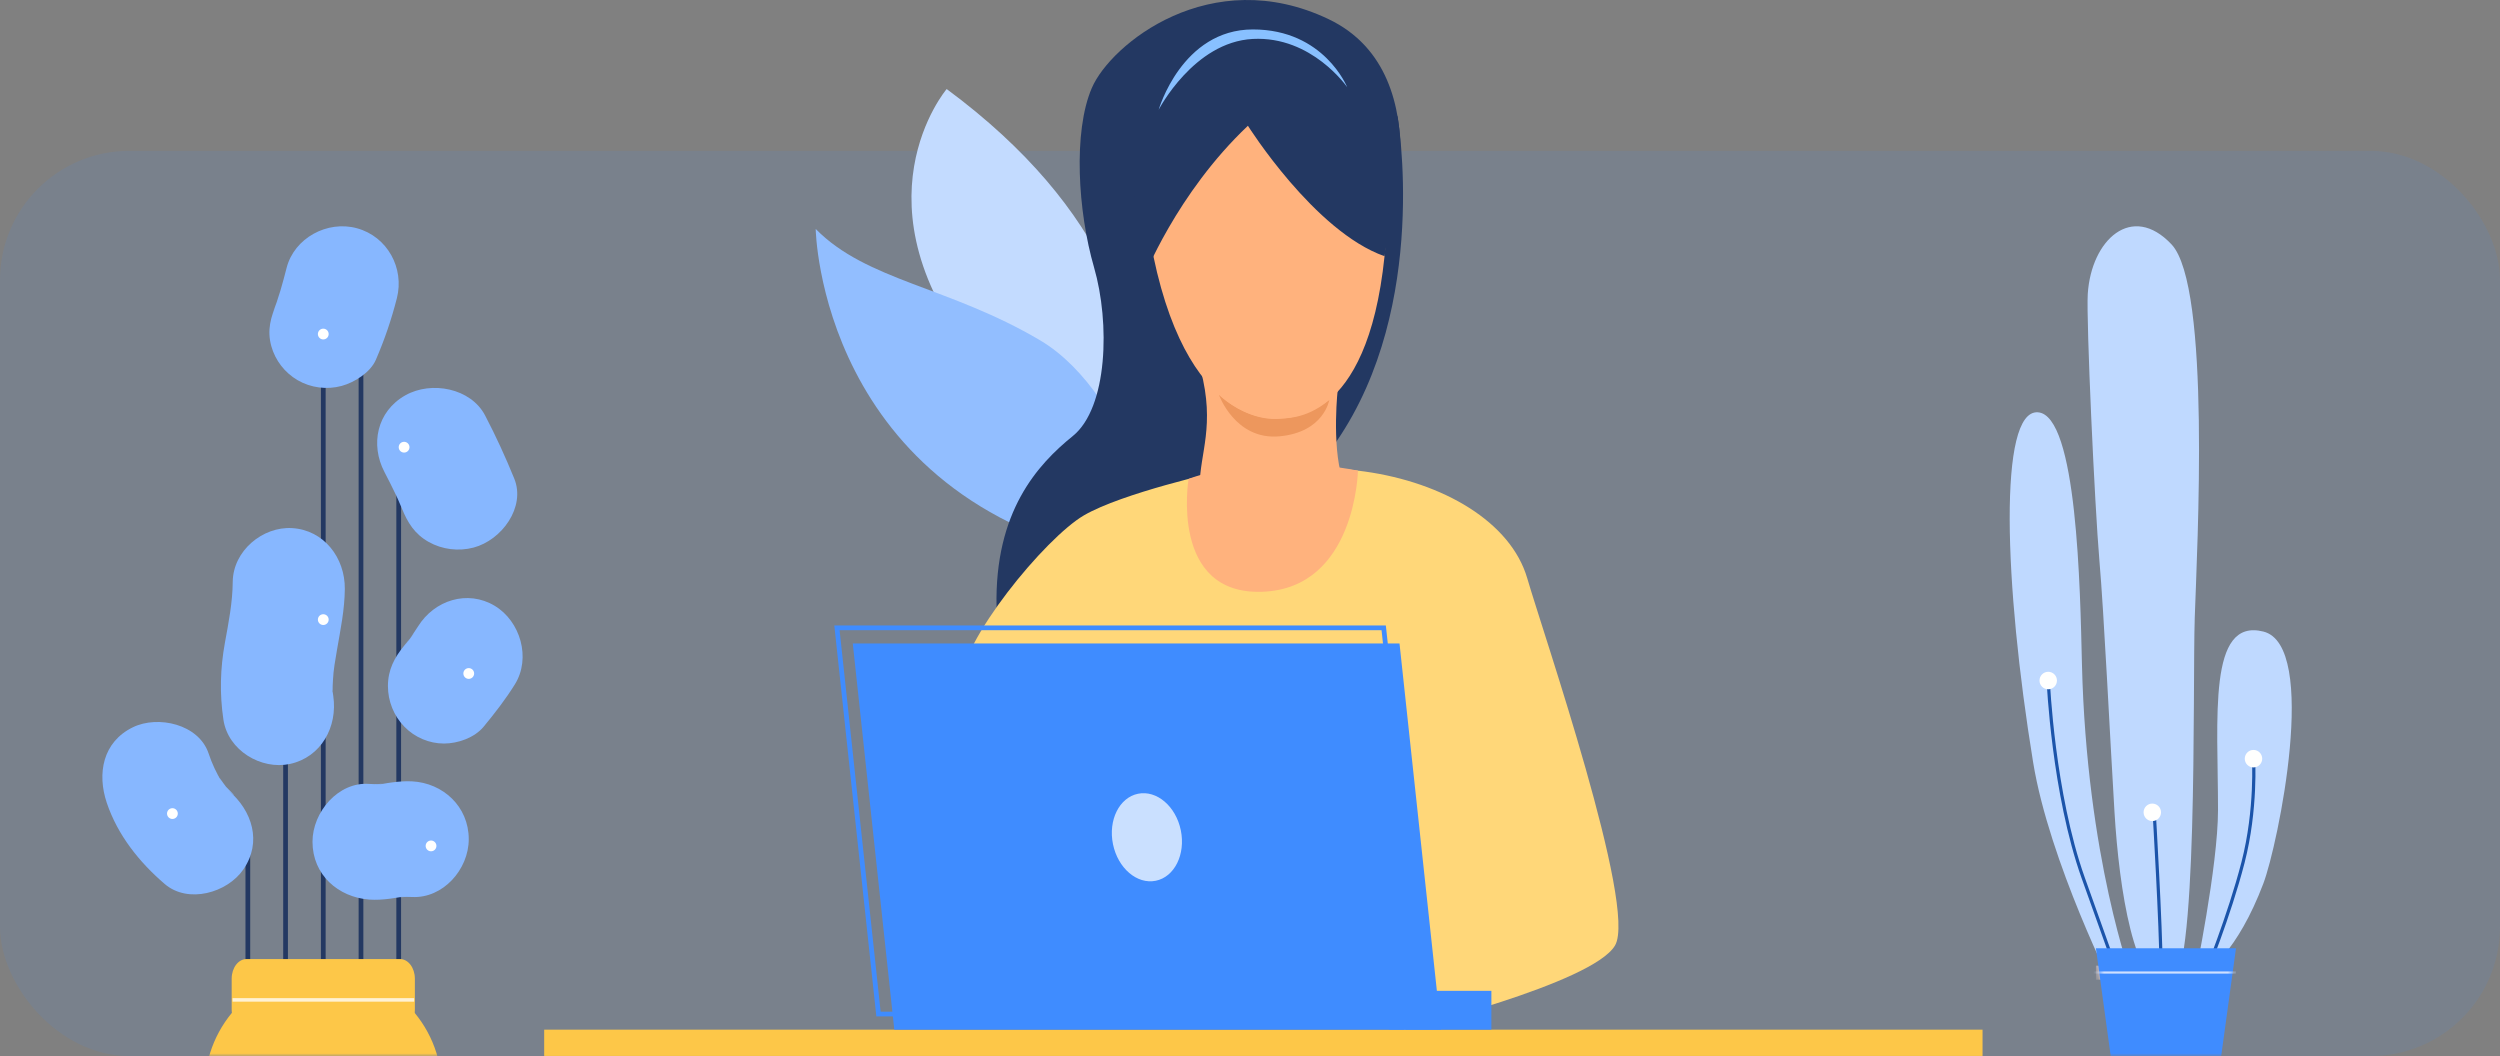 <svg width="464" height="196" viewBox="0 0 464 196" fill="none" xmlns="http://www.w3.org/2000/svg">
<rect x="0" y="0" width="464" height="196" fill="#808080" stroke="none"/>
<rect opacity="0.101" y="28" width="464" height="168" rx="24" fill="#3F8CFF"/>
<mask id="mask0_0_6755" style="mask-type:luminance" maskUnits="userSpaceOnUse" x="0" y="28" width="464" height="168">
<rect y="28" width="464" height="168" rx="24" fill="white"/>
</mask>
<g mask="url(#mask0_0_6755)">
<path fill-rule="evenodd" clip-rule="evenodd" d="M407.346 181.505C409.506 181.073 415.333 176.527 420.082 163.972C422.794 156.799 430.442 119.814 420.082 117.217C409.721 114.618 411.664 133.234 411.664 150.334C411.664 160.76 407.346 181.505 407.346 181.505Z" fill="#BFD9FF"/>
<path fill-rule="evenodd" clip-rule="evenodd" d="M402.598 183.237C408.047 182.872 406.915 127.606 407.346 114.618C407.779 101.631 410.369 53.144 403.03 45.352C395.691 37.559 388.137 44.486 387.489 54.551C387.181 59.323 388.784 94.055 389.647 104.012C390.511 113.969 391.59 136.481 392.453 150.768C393.317 165.054 396.122 183.67 402.598 183.237Z" fill="#BFD9FF"/>
<path fill-rule="evenodd" clip-rule="evenodd" d="M392.453 183.885C392.453 183.885 380.357 159.956 377.344 141.459C371.948 108.341 370.869 76.089 378.208 76.521C385.546 76.956 386.077 109.427 386.41 123.278C387.272 159.21 395.691 181.721 395.691 181.721L392.453 183.885Z" fill="#BFD9FF"/>
<path fill-rule="evenodd" clip-rule="evenodd" d="M393.468 182.905L394.028 182.703C393.986 182.583 389.724 170.722 386.906 162.789C381.375 147.213 380.456 126.502 380.449 126.295L379.852 126.32C379.861 126.529 380.783 147.327 386.345 162.99C389.163 170.924 393.425 182.787 393.468 182.905Z" fill="#1B54AA"/>
<path fill-rule="evenodd" clip-rule="evenodd" d="M400.789 179.557H401.385C401.385 172.166 400.101 150.535 400.09 150.316L399.495 150.353C399.507 150.57 400.789 172.183 400.789 179.557Z" fill="#1B54AA"/>
<path fill-rule="evenodd" clip-rule="evenodd" d="M409.456 181.294C409.502 181.183 414.027 170.121 416.593 160.151C419.165 150.154 418.551 140.668 418.544 140.574L417.949 140.615C417.956 140.708 418.563 150.102 416.016 160C413.46 169.93 408.951 180.956 408.907 181.067L409.456 181.294Z" fill="#1B54AA"/>
<path fill-rule="evenodd" clip-rule="evenodd" d="M397.849 150.768C397.849 151.664 398.575 152.391 399.468 152.391C400.362 152.391 401.088 151.664 401.088 150.768C401.088 149.87 400.362 149.144 399.468 149.144C398.575 149.144 397.849 149.87 397.849 150.768Z" fill="#FFFFFE"/>
<path fill-rule="evenodd" clip-rule="evenodd" d="M416.629 140.81C416.629 141.707 417.353 142.434 418.247 142.434C419.142 142.434 419.866 141.707 419.866 140.81C419.866 139.914 419.142 139.187 418.247 139.187C417.353 139.187 416.629 139.914 416.629 140.81Z" fill="#FFFFFE"/>
<path fill-rule="evenodd" clip-rule="evenodd" d="M378.532 126.307C378.532 127.205 379.256 127.931 380.15 127.931C381.043 127.931 381.769 127.205 381.769 126.307C381.769 125.411 381.043 124.685 380.15 124.685C379.256 124.685 378.532 125.411 378.532 126.307Z" fill="#FFFFFE"/>
<mask id="mask1_0_6755" style="mask-type:luminance" maskUnits="userSpaceOnUse" x="389" y="176" width="26" height="33">
<path fill-rule="evenodd" clip-rule="evenodd" d="M414.036 176.527H389.002L393.365 208.714H409.674L414.036 176.527Z" fill="white"/>
</mask>
<g mask="url(#mask1_0_6755)">
<path fill-rule="evenodd" clip-rule="evenodd" d="M389.002 181.83H414.036V179.232H389.002V181.83Z" fill="#FADFDC"/>
</g>
<path fill-rule="evenodd" clip-rule="evenodd" d="M415 176H389L393.531 209H410.469L415 176Z" fill="#3F8CFF"/>
<mask id="mask2_0_6755" style="mask-type:luminance" maskUnits="userSpaceOnUse" x="389" y="176" width="26" height="33">
<path fill-rule="evenodd" clip-rule="evenodd" d="M415 176H389L393.531 209H410.469L415 176Z" fill="white"/>
</mask>
<g mask="url(#mask2_0_6755)">
<path fill-rule="evenodd" clip-rule="evenodd" d="M385 180.702H415V180.298H385V180.702Z" fill="#CFE0FF"/>
</g>
<path fill-rule="evenodd" clip-rule="evenodd" d="M45.562 214H46.438V154H45.562V214Z" fill="#233862"/>
<path fill-rule="evenodd" clip-rule="evenodd" d="M59.561 205H60.439V54H59.561V205Z" fill="#233862"/>
<path fill-rule="evenodd" clip-rule="evenodd" d="M52.562 213H53.438V102H52.562V213Z" fill="#233862"/>
<path fill-rule="evenodd" clip-rule="evenodd" d="M73.561 196H74.439V81H73.561V196Z" fill="#233862"/>
<path fill-rule="evenodd" clip-rule="evenodd" d="M66.562 206H67.438V51H66.562V206Z" fill="#233862"/>
<path fill-rule="evenodd" clip-rule="evenodd" d="M38 202C38 189.849 47.851 180 60.001 180C72.151 180 82 189.849 82 202C82 214.151 72.151 224 60.001 224C47.851 224 38 214.151 38 202Z" fill="#FDC748"/>
<path fill-rule="evenodd" clip-rule="evenodd" d="M45.753 178H74.245C75.767 178 77 179.633 77 181.647V187.354C77 189.367 75.767 191 74.245 191H45.753C44.231 191 43 189.367 43 187.354V181.647C43 179.633 44.231 178 45.753 178Z" fill="#FDC748"/>
<path fill-rule="evenodd" clip-rule="evenodd" d="M43.158 185.909H76.869V185.252H43.158V185.909Z" fill="white" fill-opacity="0.758"/>
<path fill-rule="evenodd" clip-rule="evenodd" d="M53.189 49.734C52.47 52.544 51.719 55.335 50.625 58.028C50.981 57.188 51.338 56.348 51.695 55.508C51.607 55.713 51.517 55.919 51.428 56.124C50.245 58.858 49.529 61.257 50.358 64.255C51.089 66.893 52.864 69.18 55.236 70.562C57.689 71.989 60.677 72.375 63.416 71.626C65.796 70.975 68.737 69.14 69.761 66.775C71.39 63.011 72.648 59.309 73.661 55.344C75.087 49.773 71.903 43.91 66.247 42.363C60.754 40.86 54.615 44.161 53.189 49.734Z" fill="#87B7FF"/>
<path fill-rule="evenodd" clip-rule="evenodd" d="M19.819 149.007C21.832 154.987 25.838 160.012 30.57 164.068C34.922 167.798 42.186 165.707 45.169 161.368C48.669 156.281 46.811 150.487 42.471 146.766C44.769 148.737 42.37 146.508 41.932 145.999C41.544 145.548 39.671 142.724 41.196 145.139C40.151 143.484 39.337 141.688 38.714 139.835C36.886 134.399 29.331 132.719 24.682 134.972C19.049 137.703 17.996 143.586 19.819 149.007Z" fill="#87B7FF"/>
<path fill-rule="evenodd" clip-rule="evenodd" d="M43.194 108.015C43.162 111.834 42.427 115.537 41.746 119.279C40.875 124.076 40.747 128.716 41.465 133.562C42.316 139.313 48.499 142.936 53.813 141.788C59.614 140.534 62.703 134.896 61.853 129.153C61.672 127.808 61.632 127.603 61.737 128.535C61.725 127.771 61.745 127.008 61.797 126.245C61.885 124.341 62.229 122.446 62.553 120.574C63.201 116.819 63.967 113.138 63.999 109.308C64.05 103.503 60.113 98.379 54.229 98.018C48.785 97.681 43.244 102.202 43.194 108.015Z" fill="#87B7FF"/>
<path fill-rule="evenodd" clip-rule="evenodd" d="M71.353 87.603C72.087 89.006 72.797 90.42 73.48 91.847C73.777 92.467 74.061 93.094 74.346 93.72C73.046 90.856 74.347 93.77 74.589 94.365C75.658 96.998 76.938 99.104 79.561 100.582C82.058 101.99 85.103 102.369 87.894 101.631C93.133 100.244 97.596 94.123 95.449 88.834C93.829 84.846 92.031 80.927 90.032 77.102C87.385 72.039 80.076 70.642 75.234 73.37C69.914 76.368 68.706 82.537 71.353 87.603Z" fill="#87B7FF"/>
<path fill-rule="evenodd" clip-rule="evenodd" d="M77.584 116.266C76.848 117.443 76.058 118.579 75.227 119.686C75.77 118.966 76.311 118.247 76.854 117.528C76.267 118.295 75.664 119.051 75.049 119.796C73.204 122.024 72 124.325 72 127.336C72 130.153 73.105 132.885 75.049 134.876C76.991 136.868 79.657 138 82.405 138C84.964 138 88.055 136.941 89.764 134.876C91.829 132.38 93.832 129.791 95.553 127.03C98.611 122.127 96.566 115.289 91.821 112.44C86.78 109.414 80.631 111.377 77.584 116.266Z" fill="#87B7FF"/>
<path fill-rule="evenodd" clip-rule="evenodd" d="M68.524 166.96C70.985 167.148 73.442 166.628 75.868 166.288C74.936 166.415 74.003 166.543 73.07 166.67C74.21 166.52 75.326 166.423 76.476 166.482C82.21 166.778 87 161.377 87 155.751C87 149.678 82.204 145.314 76.476 145.019C74.022 144.893 71.571 145.412 69.152 145.746C70.085 145.619 71.018 145.491 71.949 145.362C70.801 145.508 69.681 145.585 68.524 145.496C62.796 145.059 58 150.71 58 156.229C58 162.409 62.806 166.523 68.524 166.96Z" fill="#87B7FF"/>
<path fill-rule="evenodd" clip-rule="evenodd" d="M61 62C61 62.552 60.552 63 60 63C59.448 63 59 62.552 59 62C59 61.448 59.448 61 60 61C60.552 61 61 61.448 61 62Z" fill="#FFFFFE"/>
<path fill-rule="evenodd" clip-rule="evenodd" d="M76 82.999C76 83.552 75.552 84 75 84C74.448 84 74 83.552 74 82.999C74 82.447 74.448 82 75 82C75.552 82 76 82.447 76 82.999Z" fill="#FFFFFE"/>
<path fill-rule="evenodd" clip-rule="evenodd" d="M61 115C61 115.552 60.553 116 60.001 116C59.448 116 59 115.552 59 115C59 114.448 59.448 114 60.001 114C60.553 114 61 114.448 61 115Z" fill="#FFFFFE"/>
<path fill-rule="evenodd" clip-rule="evenodd" d="M88 125C88 125.552 87.552 126 87 126C86.448 126 86 125.552 86 125C86 124.448 86.448 124 87 124C87.552 124 88 124.448 88 125Z" fill="#FFFFFE"/>
<path fill-rule="evenodd" clip-rule="evenodd" d="M81 157C81 157.552 80.553 158 80.001 158C79.448 158 79 157.552 79 157C79 156.448 79.448 156 80.001 156C80.553 156 81 156.448 81 157Z" fill="#FFFFFE"/>
<path fill-rule="evenodd" clip-rule="evenodd" d="M32.983 150.818C33.084 151.361 32.725 151.883 32.183 151.983C31.639 152.084 31.117 151.725 31.017 151.182C30.916 150.639 31.275 150.117 31.819 150.017C32.362 149.916 32.884 150.275 32.983 150.818Z" fill="#FFFFFE"/>
</g>
<path fill-rule="evenodd" clip-rule="evenodd" d="M264.355 132.732L264.353 132.733C264.027 132.852 263.679 132.924 263.317 132.944C263.236 132.948 263.155 132.949 263.074 132.949C262.732 132.944 262.402 132.89 262.089 132.796C261.656 132.667 261.257 132.462 260.909 132.192C260.782 132.095 260.663 131.986 260.55 131.873C259.896 131.209 259.495 130.295 259.509 129.29C259.512 129.028 259.545 128.774 259.602 128.528C259.629 128.409 259.659 128.292 259.698 128.178C260.187 126.734 261.561 125.703 263.167 125.724C264.321 125.738 265.343 126.294 265.992 127.144C266.467 127.766 266.744 128.542 266.734 129.383C266.714 130.928 265.727 132.234 264.355 132.732ZM266.971 126.437C266.104 125.288 264.734 124.537 263.183 124.519C261.041 124.49 259.207 125.865 258.556 127.791C258.398 128.257 258.31 128.755 258.303 129.274C258.295 129.879 258.401 130.458 258.597 130.994C258.91 131.852 259.461 132.596 260.17 133.146C260.876 133.693 261.737 134.049 262.679 134.134C262.804 134.144 262.931 134.153 263.059 134.154C263.139 134.155 263.219 134.152 263.298 134.149C263.325 134.148 263.354 134.149 263.382 134.148C263.865 134.122 264.33 134.024 264.767 133.866C266.596 133.202 267.912 131.46 267.94 129.398C267.954 128.288 267.591 127.261 266.971 126.437Z" fill="#4DA8F2"/>
<path fill-rule="evenodd" clip-rule="evenodd" d="M101 195.985H367.961V191.105H101V195.985Z" fill="#FDC748"/>
<path fill-rule="evenodd" clip-rule="evenodd" d="M219.736 41.093C219.736 41.093 195.922 63.754 207.506 81.398C219.091 99.043 224.512 83.588 224.512 83.588C224.512 83.588 232.347 85.953 220.718 64.198C215.237 53.944 219.736 41.093 219.736 41.093Z" fill="#BBD070"/>
<path fill-rule="evenodd" clip-rule="evenodd" d="M175.704 16.524C175.704 16.524 157.513 37.902 181.834 67.507C206.155 97.112 202.385 112.761 202.385 112.761C202.385 112.761 236.241 61.29 175.704 16.524Z" fill="#C3DBFF"/>
<path fill-rule="evenodd" clip-rule="evenodd" d="M207.869 103.824C219.187 106.112 210.029 73.203 193.057 63.17C176.085 53.136 160.901 52.158 151.394 42.496C151.394 42.496 152.135 92.553 207.869 103.824Z" fill="#92BEFF"/>
<path fill-rule="evenodd" clip-rule="evenodd" d="M256.97 47.552C256.97 47.552 268.425 13.959 246.566 3.545C224.706 -6.87 206.147 8.185 202.641 16.331C199.135 24.477 200.063 39.289 203.053 49.618C206.043 59.946 205.608 75.67 199.112 80.929C192.616 86.187 184.562 94.921 184.96 112.699C185.208 123.728 228.361 84.486 228.361 84.486L256.97 47.552Z" fill="#233862"/>
<path fill-rule="evenodd" clip-rule="evenodd" d="M226.256 87.512C226.256 87.512 208.289 91.494 201.157 95.662C194.027 99.829 178.19 119 178.19 127.243C178.19 135.486 247.447 143.186 247.447 143.186L260.574 191.111C260.574 191.111 295.58 182.569 299.747 175.484C303.915 168.399 286.452 117.624 283.463 107.348C280.414 96.865 267.867 89.556 253.281 87.512C238.695 85.469 226.256 87.512 226.256 87.512Z" fill="#FFD779"/>
<path fill-rule="evenodd" clip-rule="evenodd" d="M252.035 87.347C252.035 87.347 251.632 109.184 234.313 109.832C216.994 110.479 220.6 88.887 220.6 88.887C220.6 88.887 233.267 83.755 252.035 87.347Z" fill="#FFB27D"/>
<path fill-rule="evenodd" clip-rule="evenodd" d="M259.362 21.451C259.362 21.451 265.488 56.573 248.042 81.944C229.974 108.22 259.362 21.451 259.362 21.451Z" fill="#233862"/>
<path fill-rule="evenodd" clip-rule="evenodd" d="M248.319 71.907C248.319 71.907 247.114 82.352 249.125 88.849C251.136 95.345 222.645 95.524 222.66 90.183C222.679 84.115 225.575 79.046 222.847 68.645C220.118 58.244 248.319 71.907 248.319 71.907Z" fill="#FFB27D"/>
<path fill-rule="evenodd" clip-rule="evenodd" d="M226.218 73.239C226.218 73.239 235.214 82.611 246.717 74.217C246.717 74.217 245.767 80.207 237.493 80.98C229.22 81.754 226.218 73.239 226.218 73.239Z" fill="#ED975D"/>
<path fill-rule="evenodd" clip-rule="evenodd" d="M237.484 9.273C237.484 9.273 260.218 16.001 256.97 47.552C253.722 79.102 238.875 77.477 237.484 77.71C236.091 77.941 218.46 79.102 212.893 40.824C207.325 2.546 237.484 9.273 237.484 9.273Z" fill="#FFB27D"/>
<path fill-rule="evenodd" clip-rule="evenodd" d="M231.614 23.342C231.614 23.342 243.968 42.993 256.97 47.552C256.97 47.552 264.07 14.578 234.747 7.669C205.425 0.761 210.018 40.974 212.206 51.697C212.206 51.697 218.314 35.921 231.614 23.342Z" fill="#233862"/>
<path fill-rule="evenodd" clip-rule="evenodd" d="M215.045 20.382C215.045 20.382 221.548 7.789 232.528 7.226C243.509 6.664 250.039 16.189 250.039 16.189C250.039 16.189 245.752 5.464 232.542 5.464C219.332 5.464 215.045 20.382 215.045 20.382Z" fill="#88C0FF"/>
<path fill-rule="evenodd" clip-rule="evenodd" d="M267.458 191.105H165.983L158.273 119.427H259.748L267.458 191.105Z" fill="#3F8CFF"/>
<path fill-rule="evenodd" clip-rule="evenodd" d="M163.445 187.762H264.03L256.416 116.967H155.83L163.445 187.762ZM265.016 188.645H162.651L154.846 116.082H257.211L265.016 188.645Z" fill="#3F8CFF"/>
<path fill-rule="evenodd" clip-rule="evenodd" d="M219.161 154.107C220.072 158.566 217.992 162.758 214.515 163.469C211.038 164.179 207.481 161.141 206.57 156.682C205.658 152.222 207.738 148.031 211.215 147.32C214.693 146.61 218.249 149.648 219.161 154.107Z" fill="#CAE0FF"/>
<path fill-rule="evenodd" clip-rule="evenodd" d="M257.865 191.105H276.801V183.9H257.865V191.105Z" fill="#3F8CFF"/>
</svg>
